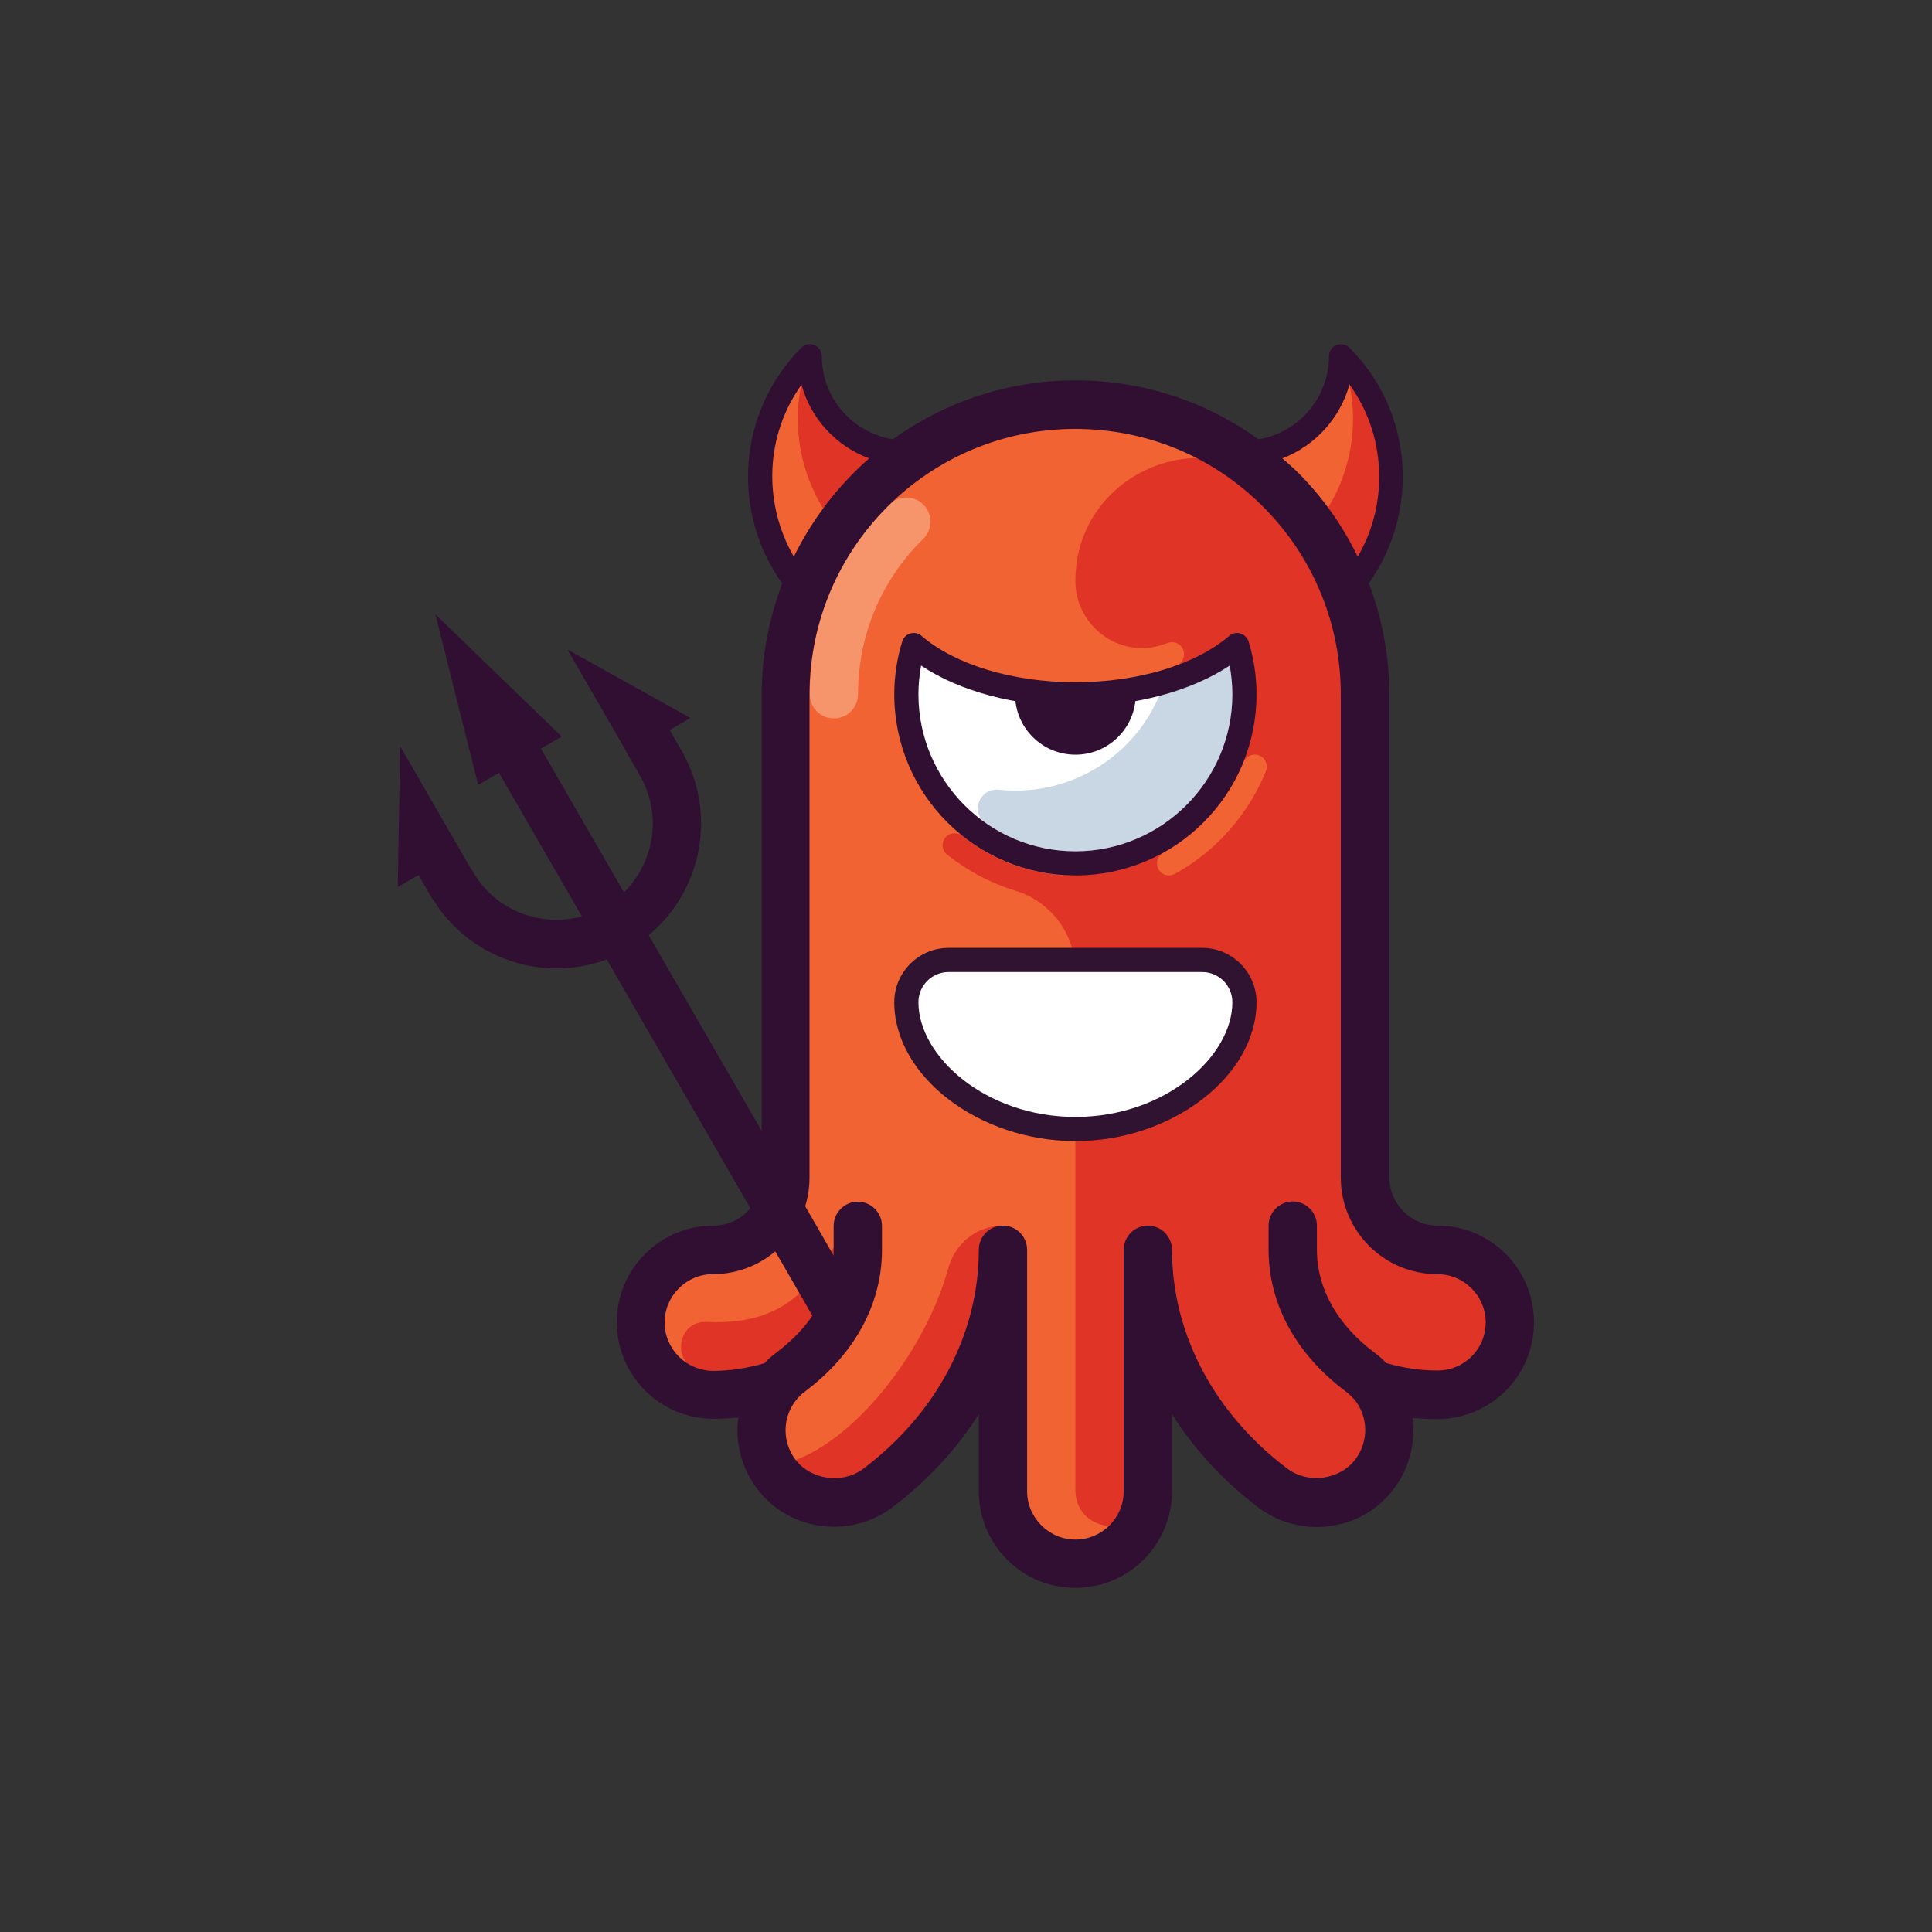 <?xml version="1.0" encoding="utf-8"?>
<!-- Generator: Adobe Illustrator 23.0.4, SVG Export Plug-In . SVG Version: 6.00 Build 0)  -->
<svg version="1.1" id="Layer_1" xmlns="http://www.w3.org/2000/svg" xmlns:xlink="http://www.w3.org/1999/xlink" x="0px" y="0px"
	 viewBox="0 0 80 80" style="enable-background:new 0 0 80 80;" xml:space="preserve">
<rect x="0" y="0" width="80" height="80" fill="#333333" stroke="none"/>
<style type="text/css">
	.st0{fill:#81C56D;}
	.st1{fill:#5BAA5E;}
	.st2{fill:#B6D997;}
	.st3{fill:#FFFFFF;}
	.st4{fill:#310F32;}
	.st5{fill:#C9D6E3;}
	.st6{fill:#FFC626;}
	.st7{fill:#F99E1D;}
	.st8{fill:#F58127;}
	.st9{fill:#301330;}
	.st10{fill:#EA5535;}
	.st11{fill:#EF4F24;}
	.st12{fill:#F16333;}
	.st13{fill:#DF3426;}
	.st14{fill:#F6946C;}
	.st15{fill:#D6E1EC;}
	.st16{opacity:0.8;}
	.st17{fill:#B9CCDC;}
	.st18{fill:#310E31;}
	.st19{fill:#EA5435;}
	.st20{fill:#FEDD3F;}
	.st21{fill:#EAC01E;}
	.st22{fill:#7FC042;}
	.st23{fill:#65A944;}
	.st24{fill:#0CBEF0;}
	.st25{fill:#6F7BBC;}
	.st26{fill:#0097D5;}
	.st27{fill:#FDB515;}
	.st28{fill:#5365AF;}
	.st29{fill:#1F90CF;}
	.st30{fill:#F99F1B;}
	.st31{opacity:0.7;}
	.st32{fill:#FFF5CA;}
	.st33{opacity:0.6;}
	.st34{fill:#FBDAE8;}
	.st35{fill:#D5E4EF;}
	.st36{opacity:0.4;}
	.st37{fill:#B1DEF5;}
	.st38{opacity:0.5;}
	.st39{fill:#FCE6A0;}
	.st40{fill:#FDF4D2;}
	.st41{fill:#FDD457;}
	.st42{fill:#FFDA85;}
	.st43{fill:#F36F34;}
	.st44{fill:#FFFFFF;stroke:#310F32;stroke-linecap:round;stroke-linejoin:round;stroke-miterlimit:10;}
	.st45{fill:none;stroke:#310F32;stroke-linecap:round;stroke-linejoin:round;stroke-miterlimit:10;}
	.st46{fill:#EE3B24;}
	.st47{fill:#301431;}
	.st48{fill:#71AC43;}
	.st49{fill:#C1DC83;}
	.st50{opacity:0.2;}
	.st51{opacity:0.1;}
	.st52{opacity:0.15;}
	.st53{fill:#5EC1EE;}
	.st54{fill:#239FCB;}
	.st55{fill:#92D1F1;}
	.st56{fill:#B2DCF5;}
	.st57{fill:#FFDF98;}
	.st58{fill:#406DB5;}
	.st59{fill:#FCDE60;}
	.st60{fill:#DEF1FB;}
	.st61{fill:#82CBF0;}
	.st62{fill:#6681C0;}
	.st63{fill:#FBEBAA;}
	.st64{fill:#8799CE;}
	.st65{fill:#98A7D5;}
	.st66{fill:#ACD6F2;}
	.st67{fill:#CCE4F7;}
	.st68{fill:#8BC9EE;}
	.st69{fill:#ADBBC3;}
	.st70{fill:#7E8C9B;}
	.st71{fill:#3B8E4F;}
	.st72{fill:#F05E75;}
	.st73{fill:#FCE5D3;}
	.st74{fill:#F8C4A0;}
</style>
<g>
	<g>
		<path class="st13" d="M33.53,24.75c-2.76-2.76-2.76-7.24,0-10c0,2.21,1.79,4,4,4"/>
	</g>
	<g>
		<g>
			<path class="st12" d="M62.53,54.75c0,1.66-1.34,3-3,3c-0.93,0-1.82-0.14-2.66-0.41c0.83,1.03,0.9,2.55,0.06,3.68
				c-0.59,0.79-1.49,1.2-2.4,1.2c-0.63,0-1.26-0.19-1.8-0.59c-3.3-2.48-5.2-6.08-5.2-9.88v10c0,1.66-1.34,3-3,3
				c-0.83,0-1.58-0.34-2.12-0.88c-0.54-0.54-0.88-1.29-0.88-2.12v-10c0,3.8-1.9,7.4-5.2,9.88c-0.54,0.4-1.17,0.59-1.8,0.59
				c-0.91,0-1.81-0.41-2.4-1.2c-0.84-1.13-0.77-2.65,0.06-3.68c-0.84,0.27-1.73,0.41-2.66,0.41c-1.66,0-3-1.34-3-3
				c0-1.66,1.34-3,3-3c1.65,0,3-1.35,3-3v-20c0-6.63,5.37-12,12-12c3.32,0,6.32,1.34,8.49,3.51c2.17,2.17,3.51,5.17,3.51,8.49v20
				c0,1.65,1.35,3,3,3C61.19,51.75,62.53,53.09,62.53,54.75z"/>
		</g>
		<g>
			<path class="st13" d="M31.94,60.72c0.05,0.1,0.12,0.2,0.19,0.3c0.59,0.79,1.49,1.2,2.4,1.2c0.63,0,1.26-0.19,1.8-0.59
				c3.3-2.48,5.2-6.08,5.2-9.88v-1h0c-1.08,0-1.99,0.74-2.27,1.78c-0.9,3.3-3.71,6.97-6.35,7.94
				C32.42,60.65,32.43,60.66,31.94,60.72z"/>
		</g>
		<g>
			<path class="st13" d="M29.53,56.75c0.93,0,1.82-0.14,2.66-0.41c0.16-0.19,0.34-0.37,0.54-0.52c1.81-1.35,2.8-3.15,2.8-5.07v-1
				c-1.49,2.9-2.42,5-5.9,5c-0.06,0-0.19-0.01-0.37-0.01c-1.28-0.07-1.47,1.88-0.19,2C29.22,56.74,29.37,56.75,29.53,56.75z"/>
		</g>
	</g>
	<g>
		<path class="st13" d="M62.52,54.58c0,0,0-0.01,0-0.01c-0.31,0.12-0.71-2.12-1.99-2.82c-1.14-0.63-4.07-2.51-4.03-3.18
			c0.02-0.27,0.03-12.55,0.03-12.82l-0.19,0.07c0.12-0.67,0.19-1.36,0.19-2.07v-5c0-3.16-1.22-6.03-3.21-8.17
			c-3.14-3.37-8.79-1.12-8.79,3.48c0,1.86,1.82,3.22,3.59,2.64c0.08-0.03,0.16-0.05,0.24-0.08c0.26-0.09,0.55,0.04,0.64,0.3
			c0.09,0.26-0.04,0.55-0.3,0.64c-0.01,0-0.03,0.01-0.04,0.01c-2.43,0.87-4.13,3.07-4.13,5.66v3.03c-1.72,0-3.35-0.57-4.69-1.65
			c-0.21-0.17-0.53-0.14-0.7,0.08c-0.17,0.22-0.14,0.53,0.08,0.7c0.84,0.67,1.8,1.18,2.82,1.49c1.48,0.45,2.49,1.81,2.49,3.35v5.52
			v1v1.22V61.7c0,1.93,2.97,2.04,3,0.1c0-0.02,0-0.03,0-0.05v-8.56c0.04,0.02,0.07,0.04,0.1,0.06c0.43,3.24,2.23,6.23,5.1,8.38
			c0.54,0.4,1.17,0.59,1.8,0.59c0.91,0,1.81-0.41,2.4-1.2c0.07-0.1,0.14-0.2,0.19-0.3c-0.49-0.06,0.83-1.65,0.41-1.97
			c-1.23-0.92,1.19-0.98,2.19-1C61.39,57.71,62.76,56.23,62.52,54.58z"/>
		<g>
			<g>
				<path class="st12" d="M48.41,36.25c-0.18,0-0.35-0.09-0.44-0.26c-0.13-0.24-0.05-0.55,0.2-0.68c1.5-0.83,2.68-2.16,3.32-3.75
					c0.1-0.26,0.39-0.38,0.65-0.28c0.26,0.1,0.38,0.4,0.28,0.65c-0.73,1.8-2.06,3.31-3.76,4.25C48.57,36.23,48.49,36.25,48.41,36.25
					z"/>
			</g>
		</g>
		<g>
			<path class="st3" d="M44.53,28.75c-2.8,0-5.27-0.81-6.7-2.04c-0.2,0.65-0.3,1.33-0.3,2.04c0,3.87,3.13,7,7,7s7-3.13,7-7
				c0-0.71-0.11-1.4-0.3-2.04C49.8,27.94,47.34,28.75,44.53,28.75z"/>
		</g>
		<g>
			<path class="st4" d="M44.53,28.75c-0.87,0-1.7-0.08-2.48-0.22c-0.01,0.07-0.02,0.15-0.02,0.22c0,1.38,1.12,2.5,2.5,2.5
				s2.5-1.12,2.5-2.5c0-0.08-0.02-0.15-0.02-0.22C46.23,28.67,45.4,28.75,44.53,28.75z"/>
		</g>
		<g>
			<path class="st5" d="M48.21,28.24c-0.3,0.95-0.83,1.85-1.58,2.6c-1.44,1.44-3.39,2.06-5.27,1.86c-0.78-0.08-1.2,0.91-0.56,1.36
				c1.31,0.92,2.98,1.38,4.75,1.11c2.75-0.42,4.99-2.65,5.41-5.41c0.15-0.95,0.08-1.87-0.16-2.72
				C50.1,27.54,49.22,27.95,48.21,28.24z"/>
		</g>
		<g>
			<path class="st4" d="M44.53,36.25c-4.14,0-7.5-3.36-7.5-7.5c0-0.74,0.11-1.48,0.33-2.19c0.05-0.16,0.18-0.29,0.34-0.33
				c0.16-0.05,0.34-0.01,0.46,0.1c1.4,1.2,3.78,1.92,6.37,1.92c2.59,0,4.97-0.72,6.37-1.92c0.13-0.11,0.3-0.15,0.46-0.1
				c0.16,0.05,0.29,0.17,0.34,0.33c0.22,0.71,0.33,1.45,0.33,2.19C52.03,32.89,48.67,36.25,44.53,36.25z M38.14,27.56
				c-0.07,0.39-0.11,0.79-0.11,1.19c0,3.58,2.92,6.5,6.5,6.5s6.5-2.92,6.5-6.5c0-0.4-0.04-0.79-0.11-1.19
				c-1.6,1.06-3.92,1.69-6.39,1.69S39.74,28.63,38.14,27.56z"/>
		</g>
		<g>
			<g>
				<path class="st14" d="M34.53,29.75c-0.55,0-1-0.45-1-1c0-2.98,1.17-5.77,3.3-7.86c0.39-0.39,1.03-0.38,1.41,0.01
					c0.39,0.39,0.38,1.03-0.01,1.41c-1.74,1.71-2.7,3.99-2.7,6.43C35.53,29.3,35.08,29.75,34.53,29.75z"/>
			</g>
		</g>
	</g>
	<g>
		<path class="st12" d="M55.53,24.75c2.76-2.76,2.76-7.24,0-10c0,2.21-1.79,4-4,4"/>
	</g>
	<g>
		<path class="st13" d="M55.53,14.75c1.07,2.71,0.35,5.68-1.59,7.62l1.59,2.38C58.29,21.99,58.29,17.51,55.53,14.75z"/>
	</g>
	<g>
		<path class="st12" d="M33.53,14.75c-1.07,2.71-0.35,5.68,1.59,7.62l-1.59,2.38C30.77,21.99,30.77,17.51,33.53,14.75z"/>
	</g>
	<path class="st4" d="M59.53,50.75c-1.1,0-2-0.9-2-2v-20c0-1.6-0.3-3.15-0.85-4.6c2.11-2.96,1.85-7.1-0.8-9.75
		c-0.14-0.14-0.36-0.18-0.54-0.11c-0.19,0.08-0.31,0.26-0.31,0.46c0,1.73-1.27,3.17-2.92,3.44c-2.19-1.58-4.81-2.44-7.58-2.44
		c-2.82,0-5.43,0.91-7.56,2.44c-1.66-0.27-2.94-1.7-2.94-3.44c0-0.2-0.12-0.38-0.31-0.46c-0.19-0.08-0.4-0.04-0.54,0.11
		c-2.65,2.66-2.91,6.8-0.79,9.76c-0.54,1.43-0.85,2.97-0.85,4.59v20c0,1.1-0.9,2-2,2c-2.21,0-4,1.79-4,4s1.79,4,4,4
		c0.35,0,0.69-0.02,1.03-0.05c-0.13,1.01,0.12,2.06,0.76,2.92c0.76,1.02,1.93,1.6,3.2,1.6c0.87,0,1.7-0.27,2.4-0.79
		c1.47-1.11,2.68-2.42,3.6-3.87v3.19c0,1.07,0.42,2.07,1.17,2.83c0.76,0.76,1.76,1.17,2.83,1.17c2.21,0,4-1.79,4-4v-3.19
		c0.92,1.45,2.13,2.77,3.6,3.88c0.69,0.51,1.52,0.79,2.4,0.79c1.27,0,2.44-0.58,3.2-1.6c0.64-0.86,0.89-1.91,0.76-2.92
		c0.34,0.04,0.69,0.05,1.03,0.05c2.21,0,4-1.79,4-4S61.74,50.75,59.53,50.75z M55.88,15.92c0.8,1.11,1.23,2.43,1.23,3.83
		c0,1.18-0.31,2.31-0.89,3.3c-0.62-1.28-1.45-2.46-2.48-3.49c-0.21-0.21-0.43-0.39-0.64-0.58C54.44,18.47,55.49,17.33,55.88,15.92z
		 M33.19,15.93c0.38,1.41,1.44,2.55,2.8,3.05c-1.29,1.13-2.35,2.51-3.12,4.07C31.59,20.83,31.68,18.03,33.19,15.93z M59.53,56.75
		c-0.74,0-1.45-0.11-2.13-0.31c-0.15-0.16-0.31-0.3-0.47-0.42c-1.55-1.15-2.4-2.67-2.4-4.27v-1c0-0.55-0.45-1-1-1s-1,0.45-1,1v1
		c0,2.25,1.14,4.33,3.2,5.87c0.12,0.09,0.24,0.21,0.37,0.35c0.56,0.71,0.58,1.71,0.03,2.45c-0.64,0.86-1.96,1.03-2.8,0.41
		c-3.05-2.29-4.8-5.6-4.8-9.08c0-0.55-0.45-1-1-1s-1,0.45-1,1v10c0,1.1-0.9,2-2,2c-0.53,0-1.03-0.21-1.41-0.59
		c-0.38-0.38-0.59-0.88-0.59-1.41v-10c0-0.55-0.45-1-1-1s-1,0.45-1,1c0,3.48-1.75,6.79-4.8,9.08c-0.85,0.63-2.16,0.45-2.8-0.4
		c-0.55-0.74-0.53-1.74,0.03-2.45c0.12-0.15,0.25-0.27,0.36-0.35c2.06-1.54,3.2-3.63,3.2-5.87v-1c0-0.55-0.45-1-1-1s-1,0.45-1,1v1
		c0,1.6-0.85,3.12-2.4,4.27c-0.16,0.12-0.32,0.26-0.47,0.42c-0.68,0.2-1.4,0.31-2.13,0.31c-1.1,0-2-0.9-2-2s0.9-2,2-2
		c2.21,0,4-1.79,4-4v-20c0-6.07,4.93-11,11-11c2.94,0,5.71,1.14,7.78,3.22c2.07,2.07,3.22,4.84,3.22,7.78v20c0,2.21,1.79,4,4,4
		c1.1,0,2,0.9,2,2S60.63,56.75,59.53,56.75z"/>
	<g>
		<g>
			<path class="st3" d="M39.28,39.75c-0.97,0-1.75,0.78-1.75,1.75l0,0c0,2.62,3.13,5.25,7,5.25s7-2.62,7-5.25l0,0
				c0-0.97-0.78-1.75-1.75-1.75H39.28z"/>
		</g>
		<g>
			<path class="st9" d="M44.53,47.25c-4,0-7.5-2.69-7.5-5.75c0-1.24,1.01-2.25,2.25-2.25h10.5c1.24,0,2.25,1.01,2.25,2.25
				C52.03,44.56,48.53,47.25,44.53,47.25z M39.28,40.25c-0.69,0-1.25,0.56-1.25,1.25c0,2.24,2.78,4.75,6.5,4.75s6.5-2.51,6.5-4.75
				c0-0.69-0.56-1.25-1.25-1.25H39.28z"/>
		</g>
	</g>
	<g>
		<g>
			<path class="st4" d="M25.03,38.56c-0.35,0-0.68-0.18-0.87-0.5L20.66,32c-0.28-0.48-0.11-1.09,0.37-1.37
				c0.48-0.28,1.09-0.11,1.37,0.37l3.5,6.06c0.28,0.48,0.11,1.09-0.37,1.37C25.37,38.52,25.2,38.56,25.03,38.56z"/>
		</g>
		<g>
			<path class="st4" d="M33.94,55l-9.78-16.94c-0.28-0.48-0.11-1.09,0.37-1.37c0.48-0.28,1.09-0.11,1.37,0.37L35.68,54L33.94,55z"/>
		</g>
		<g>
			<polygon class="st4" points="28.59,29.73 26,31.23 23.5,26.9 			"/>
		</g>
		<g>
			<polygon class="st4" points="23.26,30.5 19.8,32.5 18.03,25.44 			"/>
		</g>
		<g>
			<path class="st4" d="M25.53,39.43c-0.35,0-0.68-0.18-0.87-0.5c-0.28-0.48-0.11-1.09,0.37-1.37c1.91-1.1,2.57-3.55,1.46-5.46
				c-0.28-0.48-0.11-1.09,0.37-1.37c0.48-0.28,1.09-0.11,1.37,0.37c1.65,2.87,0.67,6.54-2.2,8.2C25.87,39.39,25.7,39.43,25.53,39.43
				z"/>
		</g>
		<g>
			<polygon class="st4" points="16.47,36.73 19.07,35.23 16.57,30.9 			"/>
		</g>
		<g>
			<path class="st4" d="M23.04,40.1c-0.52,0-1.05-0.07-1.56-0.21c-1.55-0.42-2.84-1.41-3.64-2.8c-0.28-0.48-0.11-1.09,0.37-1.37
				c0.48-0.28,1.09-0.11,1.37,0.37c0.53,0.93,1.4,1.59,2.43,1.86c1.03,0.27,2.11,0.13,3.04-0.4c0.48-0.28,1.09-0.11,1.37,0.37
				c0.28,0.48,0.11,1.09-0.37,1.37C25.11,39.83,24.08,40.1,23.04,40.1z"/>
		</g>
		<g>
			<path class="st4" d="M27.36,32.6c-0.35,0-0.68-0.18-0.87-0.5l-0.5-0.87c-0.28-0.48-0.11-1.09,0.37-1.37
				c0.48-0.28,1.09-0.11,1.37,0.37l0.5,0.87c0.28,0.48,0.11,1.09-0.37,1.37C27.7,32.56,27.53,32.6,27.36,32.6z"/>
		</g>
		<g>
			<path class="st4" d="M18.7,37.6c-0.35,0-0.68-0.18-0.87-0.5l-0.5-0.87c-0.28-0.48-0.11-1.09,0.37-1.37
				c0.48-0.28,1.09-0.11,1.37,0.37l0.5,0.87c0.28,0.48,0.11,1.09-0.37,1.37C19.04,37.56,18.87,37.6,18.7,37.6z"/>
		</g>
	</g>
</g>
</svg>
